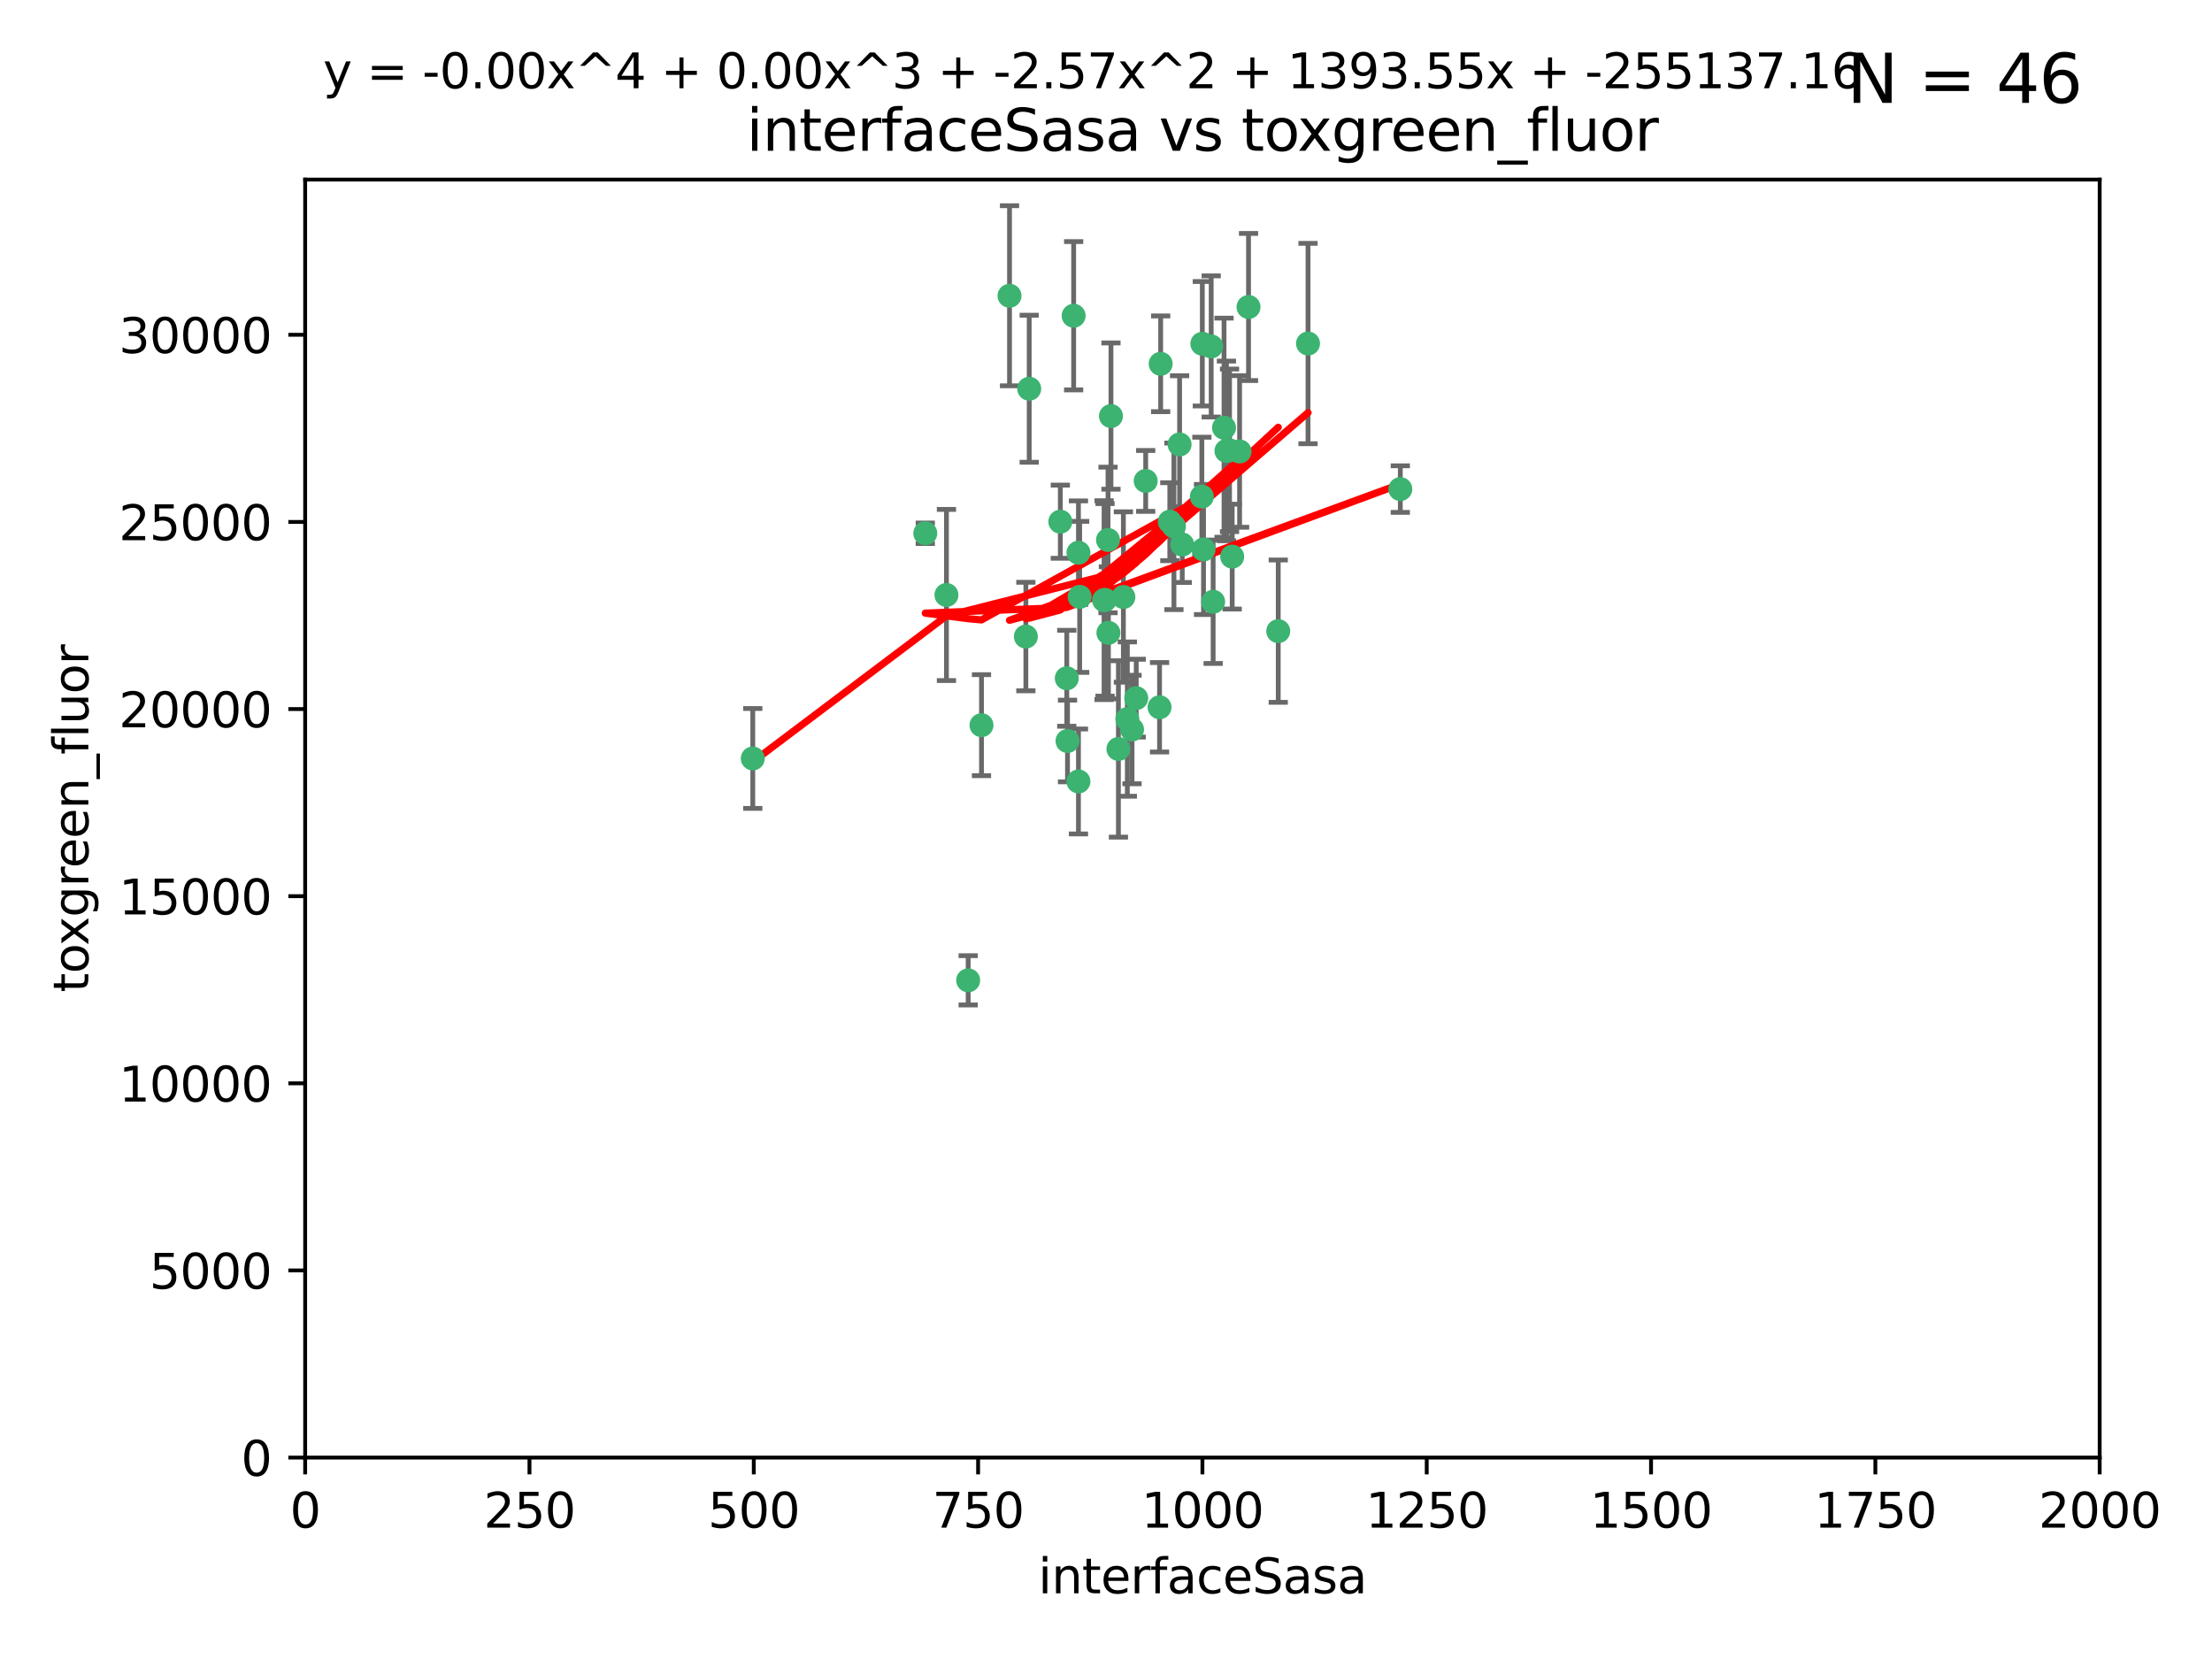 <?xml version="1.0" encoding="utf-8" standalone="no"?>
<!DOCTYPE svg PUBLIC "-//W3C//DTD SVG 1.1//EN"
  "http://www.w3.org/Graphics/SVG/1.1/DTD/svg11.dtd">
<svg xmlns:xlink="http://www.w3.org/1999/xlink" width="460.8pt" height="345.6pt" viewBox="0 0 460.8 345.6" xmlns="http://www.w3.org/2000/svg" version="1.1">
 <defs>
  <style type="text/css">*{stroke-linejoin: round; stroke-linecap: butt}</style>
 </defs>
 <g id="figure_1">
  <g id="patch_1">
   <path d="M 0 345.6 
L 460.8 345.6 
L 460.8 0 
L 0 0 
z
" style="fill: #ffffff"/>
  </g>
  <g id="axes_1">
   <g id="patch_2">
    <path d="M 63.571 303.64 
L 437.4 303.64 
L 437.4 37.411 
L 63.571 37.411 
z
" style="fill: #ffffff"/>
   </g>
   <g id="PathCollection_1">
    <defs>
     <path id="m3b95018452" d="M 0 1.118 
C 0.297 1.118 0.581 1 0.791 0.791 
C 1 0.581 1.118 0.297 1.118 0 
C 1.118 -0.297 1 -0.581 0.791 -0.791 
C 0.581 -1 0.297 -1.118 0 -1.118 
C -0.297 -1.118 -0.581 -1 -0.791 -0.791 
C -1 -0.581 -1.118 -0.297 -1.118 0 
C -1.118 0.297 -1 0.581 -0.791 0.791 
C -0.581 1 -0.297 1.118 0 1.118 
z
" style="stroke: #3cb371"/>
    </defs>
    <g clip-path="url(#p9839ebe300)">
     <use xlink:href="#m3b95018452" x="243.693" y="108.677" style="fill: #3cb371; stroke: #3cb371"/>
     <use xlink:href="#m3b95018452" x="272.484" y="71.562" style="fill: #3cb371; stroke: #3cb371"/>
     <use xlink:href="#m3b95018452" x="231.435" y="86.676" style="fill: #3cb371; stroke: #3cb371"/>
     <use xlink:href="#m3b95018452" x="266.28" y="131.48" style="fill: #3cb371; stroke: #3cb371"/>
     <use xlink:href="#m3b95018452" x="250.716" y="114.467" style="fill: #3cb371; stroke: #3cb371"/>
     <use xlink:href="#m3b95018452" x="254.987" y="89.097" style="fill: #3cb371; stroke: #3cb371"/>
     <use xlink:href="#m3b95018452" x="220.886" y="108.676" style="fill: #3cb371; stroke: #3cb371"/>
     <use xlink:href="#m3b95018452" x="214.404" y="80.98" style="fill: #3cb371; stroke: #3cb371"/>
     <use xlink:href="#m3b95018452" x="241.787" y="75.786" style="fill: #3cb371; stroke: #3cb371"/>
     <use xlink:href="#m3b95018452" x="252.721" y="125.356" style="fill: #3cb371; stroke: #3cb371"/>
     <use xlink:href="#m3b95018452" x="252.312" y="72.167" style="fill: #3cb371; stroke: #3cb371"/>
     <use xlink:href="#m3b95018452" x="258.229" y="94.046" style="fill: #3cb371; stroke: #3cb371"/>
     <use xlink:href="#m3b95018452" x="223.66" y="65.773" style="fill: #3cb371; stroke: #3cb371"/>
     <use xlink:href="#m3b95018452" x="232.987" y="156.019" style="fill: #3cb371; stroke: #3cb371"/>
     <use xlink:href="#m3b95018452" x="241.557" y="147.335" style="fill: #3cb371; stroke: #3cb371"/>
     <use xlink:href="#m3b95018452" x="230.194" y="124.965" style="fill: #3cb371; stroke: #3cb371"/>
     <use xlink:href="#m3b95018452" x="246.284" y="113.441" style="fill: #3cb371; stroke: #3cb371"/>
     <use xlink:href="#m3b95018452" x="255.489" y="93.933" style="fill: #3cb371; stroke: #3cb371"/>
     <use xlink:href="#m3b95018452" x="256.689" y="115.953" style="fill: #3cb371; stroke: #3cb371"/>
     <use xlink:href="#m3b95018452" x="244.553" y="109.646" style="fill: #3cb371; stroke: #3cb371"/>
     <use xlink:href="#m3b95018452" x="250.368" y="103.453" style="fill: #3cb371; stroke: #3cb371"/>
     <use xlink:href="#m3b95018452" x="256.134" y="93.812" style="fill: #3cb371; stroke: #3cb371"/>
     <use xlink:href="#m3b95018452" x="234.02" y="124.367" style="fill: #3cb371; stroke: #3cb371"/>
     <use xlink:href="#m3b95018452" x="238.669" y="100.184" style="fill: #3cb371; stroke: #3cb371"/>
     <use xlink:href="#m3b95018452" x="245.731" y="92.588" style="fill: #3cb371; stroke: #3cb371"/>
     <use xlink:href="#m3b95018452" x="222.381" y="154.361" style="fill: #3cb371; stroke: #3cb371"/>
     <use xlink:href="#m3b95018452" x="291.711" y="101.886" style="fill: #3cb371; stroke: #3cb371"/>
     <use xlink:href="#m3b95018452" x="224.916" y="124.337" style="fill: #3cb371; stroke: #3cb371"/>
     <use xlink:href="#m3b95018452" x="260.091" y="63.953" style="fill: #3cb371; stroke: #3cb371"/>
     <use xlink:href="#m3b95018452" x="250.465" y="71.61" style="fill: #3cb371; stroke: #3cb371"/>
     <use xlink:href="#m3b95018452" x="204.462" y="151.067" style="fill: #3cb371; stroke: #3cb371"/>
     <use xlink:href="#m3b95018452" x="201.688" y="204.22" style="fill: #3cb371; stroke: #3cb371"/>
     <use xlink:href="#m3b95018452" x="192.753" y="111.087" style="fill: #3cb371; stroke: #3cb371"/>
     <use xlink:href="#m3b95018452" x="222.228" y="141.297" style="fill: #3cb371; stroke: #3cb371"/>
     <use xlink:href="#m3b95018452" x="230.822" y="112.487" style="fill: #3cb371; stroke: #3cb371"/>
     <use xlink:href="#m3b95018452" x="210.301" y="61.614" style="fill: #3cb371; stroke: #3cb371"/>
     <use xlink:href="#m3b95018452" x="224.662" y="162.792" style="fill: #3cb371; stroke: #3cb371"/>
     <use xlink:href="#m3b95018452" x="236.699" y="145.439" style="fill: #3cb371; stroke: #3cb371"/>
     <use xlink:href="#m3b95018452" x="230.901" y="131.829" style="fill: #3cb371; stroke: #3cb371"/>
     <use xlink:href="#m3b95018452" x="213.706" y="132.603" style="fill: #3cb371; stroke: #3cb371"/>
     <use xlink:href="#m3b95018452" x="224.662" y="115.142" style="fill: #3cb371; stroke: #3cb371"/>
     <use xlink:href="#m3b95018452" x="235.826" y="151.97" style="fill: #3cb371; stroke: #3cb371"/>
     <use xlink:href="#m3b95018452" x="229.998" y="125.024" style="fill: #3cb371; stroke: #3cb371"/>
     <use xlink:href="#m3b95018452" x="234.846" y="149.795" style="fill: #3cb371; stroke: #3cb371"/>
     <use xlink:href="#m3b95018452" x="197.163" y="123.943" style="fill: #3cb371; stroke: #3cb371"/>
     <use xlink:href="#m3b95018452" x="156.817" y="157.999" style="fill: #3cb371; stroke: #3cb371"/>
    </g>
   </g>
   <g id="matplotlib.axis_1">
    <g id="xtick_1">
     <g id="line2d_1">
      <defs>
       <path id="md2ce59f06c" d="M 0 0 
L 0 3.5 
" style="stroke: #000000; stroke-width: 0.8"/>
      </defs>
      <g>
       <use xlink:href="#md2ce59f06c" x="63.571" y="303.64" style="stroke: #000000; stroke-width: 0.8"/>
      </g>
     </g>
     <g id="text_1">
      <!-- 0 -->
      <g transform="translate(60.39 318.238)scale(0.1 -0.1)">
       <defs>
        <path id="DejaVuSans-30" d="M 2034 4250 
Q 1547 4250 1301 3770 
Q 1056 3291 1056 2328 
Q 1056 1369 1301 889 
Q 1547 409 2034 409 
Q 2525 409 2770 889 
Q 3016 1369 3016 2328 
Q 3016 3291 2770 3770 
Q 2525 4250 2034 4250 
z
M 2034 4750 
Q 2819 4750 3233 4129 
Q 3647 3509 3647 2328 
Q 3647 1150 3233 529 
Q 2819 -91 2034 -91 
Q 1250 -91 836 529 
Q 422 1150 422 2328 
Q 422 3509 836 4129 
Q 1250 4750 2034 4750 
z
" transform="scale(0.016)"/>
       </defs>
       <use xlink:href="#DejaVuSans-30"/>
      </g>
     </g>
    </g>
    <g id="xtick_2">
     <g id="line2d_2">
      <g>
       <use xlink:href="#md2ce59f06c" x="110.3" y="303.64" style="stroke: #000000; stroke-width: 0.8"/>
      </g>
     </g>
     <g id="text_2">
      <!-- 250 -->
      <g transform="translate(100.756 318.238)scale(0.1 -0.1)">
       <defs>
        <path id="DejaVuSans-32" d="M 1228 531 
L 3431 531 
L 3431 0 
L 469 0 
L 469 531 
Q 828 903 1448 1529 
Q 2069 2156 2228 2338 
Q 2531 2678 2651 2914 
Q 2772 3150 2772 3378 
Q 2772 3750 2511 3984 
Q 2250 4219 1831 4219 
Q 1534 4219 1204 4116 
Q 875 4013 500 3803 
L 500 4441 
Q 881 4594 1212 4672 
Q 1544 4750 1819 4750 
Q 2544 4750 2975 4387 
Q 3406 4025 3406 3419 
Q 3406 3131 3298 2873 
Q 3191 2616 2906 2266 
Q 2828 2175 2409 1742 
Q 1991 1309 1228 531 
z
" transform="scale(0.016)"/>
        <path id="DejaVuSans-35" d="M 691 4666 
L 3169 4666 
L 3169 4134 
L 1269 4134 
L 1269 2991 
Q 1406 3038 1543 3061 
Q 1681 3084 1819 3084 
Q 2600 3084 3056 2656 
Q 3513 2228 3513 1497 
Q 3513 744 3044 326 
Q 2575 -91 1722 -91 
Q 1428 -91 1123 -41 
Q 819 9 494 109 
L 494 744 
Q 775 591 1075 516 
Q 1375 441 1709 441 
Q 2250 441 2565 725 
Q 2881 1009 2881 1497 
Q 2881 1984 2565 2268 
Q 2250 2553 1709 2553 
Q 1456 2553 1204 2497 
Q 953 2441 691 2322 
L 691 4666 
z
" transform="scale(0.016)"/>
       </defs>
       <use xlink:href="#DejaVuSans-32"/>
       <use xlink:href="#DejaVuSans-35" x="63.623"/>
       <use xlink:href="#DejaVuSans-30" x="127.246"/>
      </g>
     </g>
    </g>
    <g id="xtick_3">
     <g id="line2d_3">
      <g>
       <use xlink:href="#md2ce59f06c" x="157.028" y="303.64" style="stroke: #000000; stroke-width: 0.8"/>
      </g>
     </g>
     <g id="text_3">
      <!-- 500 -->
      <g transform="translate(147.485 318.238)scale(0.1 -0.1)">
       <use xlink:href="#DejaVuSans-35"/>
       <use xlink:href="#DejaVuSans-30" x="63.623"/>
       <use xlink:href="#DejaVuSans-30" x="127.246"/>
      </g>
     </g>
    </g>
    <g id="xtick_4">
     <g id="line2d_4">
      <g>
       <use xlink:href="#md2ce59f06c" x="203.757" y="303.64" style="stroke: #000000; stroke-width: 0.8"/>
      </g>
     </g>
     <g id="text_4">
      <!-- 750 -->
      <g transform="translate(194.213 318.238)scale(0.1 -0.1)">
       <defs>
        <path id="DejaVuSans-37" d="M 525 4666 
L 3525 4666 
L 3525 4397 
L 1831 0 
L 1172 0 
L 2766 4134 
L 525 4134 
L 525 4666 
z
" transform="scale(0.016)"/>
       </defs>
       <use xlink:href="#DejaVuSans-37"/>
       <use xlink:href="#DejaVuSans-35" x="63.623"/>
       <use xlink:href="#DejaVuSans-30" x="127.246"/>
      </g>
     </g>
    </g>
    <g id="xtick_5">
     <g id="line2d_5">
      <g>
       <use xlink:href="#md2ce59f06c" x="250.486" y="303.64" style="stroke: #000000; stroke-width: 0.8"/>
      </g>
     </g>
     <g id="text_5">
      <!-- 1000 -->
      <g transform="translate(237.761 318.238)scale(0.1 -0.1)">
       <defs>
        <path id="DejaVuSans-31" d="M 794 531 
L 1825 531 
L 1825 4091 
L 703 3866 
L 703 4441 
L 1819 4666 
L 2450 4666 
L 2450 531 
L 3481 531 
L 3481 0 
L 794 0 
L 794 531 
z
" transform="scale(0.016)"/>
       </defs>
       <use xlink:href="#DejaVuSans-31"/>
       <use xlink:href="#DejaVuSans-30" x="63.623"/>
       <use xlink:href="#DejaVuSans-30" x="127.246"/>
       <use xlink:href="#DejaVuSans-30" x="190.869"/>
      </g>
     </g>
    </g>
    <g id="xtick_6">
     <g id="line2d_6">
      <g>
       <use xlink:href="#md2ce59f06c" x="297.214" y="303.64" style="stroke: #000000; stroke-width: 0.8"/>
      </g>
     </g>
     <g id="text_6">
      <!-- 1250 -->
      <g transform="translate(284.489 318.238)scale(0.1 -0.1)">
       <use xlink:href="#DejaVuSans-31"/>
       <use xlink:href="#DejaVuSans-32" x="63.623"/>
       <use xlink:href="#DejaVuSans-35" x="127.246"/>
       <use xlink:href="#DejaVuSans-30" x="190.869"/>
      </g>
     </g>
    </g>
    <g id="xtick_7">
     <g id="line2d_7">
      <g>
       <use xlink:href="#md2ce59f06c" x="343.943" y="303.64" style="stroke: #000000; stroke-width: 0.8"/>
      </g>
     </g>
     <g id="text_7">
      <!-- 1500 -->
      <g transform="translate(331.218 318.238)scale(0.1 -0.1)">
       <use xlink:href="#DejaVuSans-31"/>
       <use xlink:href="#DejaVuSans-35" x="63.623"/>
       <use xlink:href="#DejaVuSans-30" x="127.246"/>
       <use xlink:href="#DejaVuSans-30" x="190.869"/>
      </g>
     </g>
    </g>
    <g id="xtick_8">
     <g id="line2d_8">
      <g>
       <use xlink:href="#md2ce59f06c" x="390.671" y="303.64" style="stroke: #000000; stroke-width: 0.8"/>
      </g>
     </g>
     <g id="text_8">
      <!-- 1750 -->
      <g transform="translate(377.946 318.238)scale(0.1 -0.1)">
       <use xlink:href="#DejaVuSans-31"/>
       <use xlink:href="#DejaVuSans-37" x="63.623"/>
       <use xlink:href="#DejaVuSans-35" x="127.246"/>
       <use xlink:href="#DejaVuSans-30" x="190.869"/>
      </g>
     </g>
    </g>
    <g id="xtick_9">
     <g id="line2d_9">
      <g>
       <use xlink:href="#md2ce59f06c" x="437.4" y="303.64" style="stroke: #000000; stroke-width: 0.8"/>
      </g>
     </g>
     <g id="text_9">
      <!-- 2000 -->
      <g transform="translate(424.675 318.238)scale(0.1 -0.1)">
       <use xlink:href="#DejaVuSans-32"/>
       <use xlink:href="#DejaVuSans-30" x="63.623"/>
       <use xlink:href="#DejaVuSans-30" x="127.246"/>
       <use xlink:href="#DejaVuSans-30" x="190.869"/>
      </g>
     </g>
    </g>
    <g id="text_10">
     <!-- interfaceSasa -->
     <g transform="translate(216.279 331.917)scale(0.1 -0.1)">
      <defs>
       <path id="DejaVuSans-69" d="M 603 3500 
L 1178 3500 
L 1178 0 
L 603 0 
L 603 3500 
z
M 603 4863 
L 1178 4863 
L 1178 4134 
L 603 4134 
L 603 4863 
z
" transform="scale(0.016)"/>
       <path id="DejaVuSans-6e" d="M 3513 2113 
L 3513 0 
L 2938 0 
L 2938 2094 
Q 2938 2591 2744 2837 
Q 2550 3084 2163 3084 
Q 1697 3084 1428 2787 
Q 1159 2491 1159 1978 
L 1159 0 
L 581 0 
L 581 3500 
L 1159 3500 
L 1159 2956 
Q 1366 3272 1645 3428 
Q 1925 3584 2291 3584 
Q 2894 3584 3203 3211 
Q 3513 2838 3513 2113 
z
" transform="scale(0.016)"/>
       <path id="DejaVuSans-74" d="M 1172 4494 
L 1172 3500 
L 2356 3500 
L 2356 3053 
L 1172 3053 
L 1172 1153 
Q 1172 725 1289 603 
Q 1406 481 1766 481 
L 2356 481 
L 2356 0 
L 1766 0 
Q 1100 0 847 248 
Q 594 497 594 1153 
L 594 3053 
L 172 3053 
L 172 3500 
L 594 3500 
L 594 4494 
L 1172 4494 
z
" transform="scale(0.016)"/>
       <path id="DejaVuSans-65" d="M 3597 1894 
L 3597 1613 
L 953 1613 
Q 991 1019 1311 708 
Q 1631 397 2203 397 
Q 2534 397 2845 478 
Q 3156 559 3463 722 
L 3463 178 
Q 3153 47 2828 -22 
Q 2503 -91 2169 -91 
Q 1331 -91 842 396 
Q 353 884 353 1716 
Q 353 2575 817 3079 
Q 1281 3584 2069 3584 
Q 2775 3584 3186 3129 
Q 3597 2675 3597 1894 
z
M 3022 2063 
Q 3016 2534 2758 2815 
Q 2500 3097 2075 3097 
Q 1594 3097 1305 2825 
Q 1016 2553 972 2059 
L 3022 2063 
z
" transform="scale(0.016)"/>
       <path id="DejaVuSans-72" d="M 2631 2963 
Q 2534 3019 2420 3045 
Q 2306 3072 2169 3072 
Q 1681 3072 1420 2755 
Q 1159 2438 1159 1844 
L 1159 0 
L 581 0 
L 581 3500 
L 1159 3500 
L 1159 2956 
Q 1341 3275 1631 3429 
Q 1922 3584 2338 3584 
Q 2397 3584 2469 3576 
Q 2541 3569 2628 3553 
L 2631 2963 
z
" transform="scale(0.016)"/>
       <path id="DejaVuSans-66" d="M 2375 4863 
L 2375 4384 
L 1825 4384 
Q 1516 4384 1395 4259 
Q 1275 4134 1275 3809 
L 1275 3500 
L 2222 3500 
L 2222 3053 
L 1275 3053 
L 1275 0 
L 697 0 
L 697 3053 
L 147 3053 
L 147 3500 
L 697 3500 
L 697 3744 
Q 697 4328 969 4595 
Q 1241 4863 1831 4863 
L 2375 4863 
z
" transform="scale(0.016)"/>
       <path id="DejaVuSans-61" d="M 2194 1759 
Q 1497 1759 1228 1600 
Q 959 1441 959 1056 
Q 959 750 1161 570 
Q 1363 391 1709 391 
Q 2188 391 2477 730 
Q 2766 1069 2766 1631 
L 2766 1759 
L 2194 1759 
z
M 3341 1997 
L 3341 0 
L 2766 0 
L 2766 531 
Q 2569 213 2275 61 
Q 1981 -91 1556 -91 
Q 1019 -91 701 211 
Q 384 513 384 1019 
Q 384 1609 779 1909 
Q 1175 2209 1959 2209 
L 2766 2209 
L 2766 2266 
Q 2766 2663 2505 2880 
Q 2244 3097 1772 3097 
Q 1472 3097 1187 3025 
Q 903 2953 641 2809 
L 641 3341 
Q 956 3463 1253 3523 
Q 1550 3584 1831 3584 
Q 2591 3584 2966 3190 
Q 3341 2797 3341 1997 
z
" transform="scale(0.016)"/>
       <path id="DejaVuSans-63" d="M 3122 3366 
L 3122 2828 
Q 2878 2963 2633 3030 
Q 2388 3097 2138 3097 
Q 1578 3097 1268 2742 
Q 959 2388 959 1747 
Q 959 1106 1268 751 
Q 1578 397 2138 397 
Q 2388 397 2633 464 
Q 2878 531 3122 666 
L 3122 134 
Q 2881 22 2623 -34 
Q 2366 -91 2075 -91 
Q 1284 -91 818 406 
Q 353 903 353 1747 
Q 353 2603 823 3093 
Q 1294 3584 2113 3584 
Q 2378 3584 2631 3529 
Q 2884 3475 3122 3366 
z
" transform="scale(0.016)"/>
       <path id="DejaVuSans-53" d="M 3425 4513 
L 3425 3897 
Q 3066 4069 2747 4153 
Q 2428 4238 2131 4238 
Q 1616 4238 1336 4038 
Q 1056 3838 1056 3469 
Q 1056 3159 1242 3001 
Q 1428 2844 1947 2747 
L 2328 2669 
Q 3034 2534 3370 2195 
Q 3706 1856 3706 1288 
Q 3706 609 3251 259 
Q 2797 -91 1919 -91 
Q 1588 -91 1214 -16 
Q 841 59 441 206 
L 441 856 
Q 825 641 1194 531 
Q 1563 422 1919 422 
Q 2459 422 2753 634 
Q 3047 847 3047 1241 
Q 3047 1584 2836 1778 
Q 2625 1972 2144 2069 
L 1759 2144 
Q 1053 2284 737 2584 
Q 422 2884 422 3419 
Q 422 4038 858 4394 
Q 1294 4750 2059 4750 
Q 2388 4750 2728 4690 
Q 3069 4631 3425 4513 
z
" transform="scale(0.016)"/>
       <path id="DejaVuSans-73" d="M 2834 3397 
L 2834 2853 
Q 2591 2978 2328 3040 
Q 2066 3103 1784 3103 
Q 1356 3103 1142 2972 
Q 928 2841 928 2578 
Q 928 2378 1081 2264 
Q 1234 2150 1697 2047 
L 1894 2003 
Q 2506 1872 2764 1633 
Q 3022 1394 3022 966 
Q 3022 478 2636 193 
Q 2250 -91 1575 -91 
Q 1294 -91 989 -36 
Q 684 19 347 128 
L 347 722 
Q 666 556 975 473 
Q 1284 391 1588 391 
Q 1994 391 2212 530 
Q 2431 669 2431 922 
Q 2431 1156 2273 1281 
Q 2116 1406 1581 1522 
L 1381 1569 
Q 847 1681 609 1914 
Q 372 2147 372 2553 
Q 372 3047 722 3315 
Q 1072 3584 1716 3584 
Q 2034 3584 2315 3537 
Q 2597 3491 2834 3397 
z
" transform="scale(0.016)"/>
      </defs>
      <use xlink:href="#DejaVuSans-69"/>
      <use xlink:href="#DejaVuSans-6e" x="27.783"/>
      <use xlink:href="#DejaVuSans-74" x="91.162"/>
      <use xlink:href="#DejaVuSans-65" x="130.371"/>
      <use xlink:href="#DejaVuSans-72" x="191.895"/>
      <use xlink:href="#DejaVuSans-66" x="233.008"/>
      <use xlink:href="#DejaVuSans-61" x="268.213"/>
      <use xlink:href="#DejaVuSans-63" x="329.492"/>
      <use xlink:href="#DejaVuSans-65" x="384.473"/>
      <use xlink:href="#DejaVuSans-53" x="445.996"/>
      <use xlink:href="#DejaVuSans-61" x="509.473"/>
      <use xlink:href="#DejaVuSans-73" x="570.752"/>
      <use xlink:href="#DejaVuSans-61" x="622.852"/>
     </g>
    </g>
   </g>
   <g id="matplotlib.axis_2">
    <g id="ytick_1">
     <g id="line2d_10">
      <defs>
       <path id="m829404a26e" d="M 0 0 
L -3.5 0 
" style="stroke: #000000; stroke-width: 0.8"/>
      </defs>
      <g>
       <use xlink:href="#m829404a26e" x="63.571" y="303.64" style="stroke: #000000; stroke-width: 0.8"/>
      </g>
     </g>
     <g id="text_11">
      <!-- 0 -->
      <g transform="translate(50.209 307.439)scale(0.1 -0.1)">
       <use xlink:href="#DejaVuSans-30"/>
      </g>
     </g>
    </g>
    <g id="ytick_2">
     <g id="line2d_11">
      <g>
       <use xlink:href="#m829404a26e" x="63.571" y="264.657" style="stroke: #000000; stroke-width: 0.8"/>
      </g>
     </g>
     <g id="text_12">
      <!-- 5000 -->
      <g transform="translate(31.121 268.457)scale(0.1 -0.1)">
       <use xlink:href="#DejaVuSans-35"/>
       <use xlink:href="#DejaVuSans-30" x="63.623"/>
       <use xlink:href="#DejaVuSans-30" x="127.246"/>
       <use xlink:href="#DejaVuSans-30" x="190.869"/>
      </g>
     </g>
    </g>
    <g id="ytick_3">
     <g id="line2d_12">
      <g>
       <use xlink:href="#m829404a26e" x="63.571" y="225.675" style="stroke: #000000; stroke-width: 0.8"/>
      </g>
     </g>
     <g id="text_13">
      <!-- 10000 -->
      <g transform="translate(24.759 229.474)scale(0.1 -0.1)">
       <use xlink:href="#DejaVuSans-31"/>
       <use xlink:href="#DejaVuSans-30" x="63.623"/>
       <use xlink:href="#DejaVuSans-30" x="127.246"/>
       <use xlink:href="#DejaVuSans-30" x="190.869"/>
       <use xlink:href="#DejaVuSans-30" x="254.492"/>
      </g>
     </g>
    </g>
    <g id="ytick_4">
     <g id="line2d_13">
      <g>
       <use xlink:href="#m829404a26e" x="63.571" y="186.692" style="stroke: #000000; stroke-width: 0.8"/>
      </g>
     </g>
     <g id="text_14">
      <!-- 15000 -->
      <g transform="translate(24.759 190.492)scale(0.1 -0.1)">
       <use xlink:href="#DejaVuSans-31"/>
       <use xlink:href="#DejaVuSans-35" x="63.623"/>
       <use xlink:href="#DejaVuSans-30" x="127.246"/>
       <use xlink:href="#DejaVuSans-30" x="190.869"/>
       <use xlink:href="#DejaVuSans-30" x="254.492"/>
      </g>
     </g>
    </g>
    <g id="ytick_5">
     <g id="line2d_14">
      <g>
       <use xlink:href="#m829404a26e" x="63.571" y="147.71" style="stroke: #000000; stroke-width: 0.8"/>
      </g>
     </g>
     <g id="text_15">
      <!-- 20000 -->
      <g transform="translate(24.759 151.509)scale(0.1 -0.1)">
       <use xlink:href="#DejaVuSans-32"/>
       <use xlink:href="#DejaVuSans-30" x="63.623"/>
       <use xlink:href="#DejaVuSans-30" x="127.246"/>
       <use xlink:href="#DejaVuSans-30" x="190.869"/>
       <use xlink:href="#DejaVuSans-30" x="254.492"/>
      </g>
     </g>
    </g>
    <g id="ytick_6">
     <g id="line2d_15">
      <g>
       <use xlink:href="#m829404a26e" x="63.571" y="108.727" style="stroke: #000000; stroke-width: 0.8"/>
      </g>
     </g>
     <g id="text_16">
      <!-- 25000 -->
      <g transform="translate(24.759 112.527)scale(0.1 -0.1)">
       <use xlink:href="#DejaVuSans-32"/>
       <use xlink:href="#DejaVuSans-35" x="63.623"/>
       <use xlink:href="#DejaVuSans-30" x="127.246"/>
       <use xlink:href="#DejaVuSans-30" x="190.869"/>
       <use xlink:href="#DejaVuSans-30" x="254.492"/>
      </g>
     </g>
    </g>
    <g id="ytick_7">
     <g id="line2d_16">
      <g>
       <use xlink:href="#m829404a26e" x="63.571" y="69.745" style="stroke: #000000; stroke-width: 0.8"/>
      </g>
     </g>
     <g id="text_17">
      <!-- 30000 -->
      <g transform="translate(24.759 73.544)scale(0.1 -0.1)">
       <defs>
        <path id="DejaVuSans-33" d="M 2597 2516 
Q 3050 2419 3304 2112 
Q 3559 1806 3559 1356 
Q 3559 666 3084 287 
Q 2609 -91 1734 -91 
Q 1441 -91 1130 -33 
Q 819 25 488 141 
L 488 750 
Q 750 597 1062 519 
Q 1375 441 1716 441 
Q 2309 441 2620 675 
Q 2931 909 2931 1356 
Q 2931 1769 2642 2001 
Q 2353 2234 1838 2234 
L 1294 2234 
L 1294 2753 
L 1863 2753 
Q 2328 2753 2575 2939 
Q 2822 3125 2822 3475 
Q 2822 3834 2567 4026 
Q 2313 4219 1838 4219 
Q 1578 4219 1281 4162 
Q 984 4106 628 3988 
L 628 4550 
Q 988 4650 1302 4700 
Q 1616 4750 1894 4750 
Q 2613 4750 3031 4423 
Q 3450 4097 3450 3541 
Q 3450 3153 3228 2886 
Q 3006 2619 2597 2516 
z
" transform="scale(0.016)"/>
       </defs>
       <use xlink:href="#DejaVuSans-33"/>
       <use xlink:href="#DejaVuSans-30" x="63.623"/>
       <use xlink:href="#DejaVuSans-30" x="127.246"/>
       <use xlink:href="#DejaVuSans-30" x="190.869"/>
       <use xlink:href="#DejaVuSans-30" x="254.492"/>
      </g>
     </g>
    </g>
    <g id="text_18">
     <!-- toxgreen_fluor -->
     <g transform="translate(18.401 206.72)rotate(-90)scale(0.1 -0.1)">
      <defs>
       <path id="DejaVuSans-6f" d="M 1959 3097 
Q 1497 3097 1228 2736 
Q 959 2375 959 1747 
Q 959 1119 1226 758 
Q 1494 397 1959 397 
Q 2419 397 2687 759 
Q 2956 1122 2956 1747 
Q 2956 2369 2687 2733 
Q 2419 3097 1959 3097 
z
M 1959 3584 
Q 2709 3584 3137 3096 
Q 3566 2609 3566 1747 
Q 3566 888 3137 398 
Q 2709 -91 1959 -91 
Q 1206 -91 779 398 
Q 353 888 353 1747 
Q 353 2609 779 3096 
Q 1206 3584 1959 3584 
z
" transform="scale(0.016)"/>
       <path id="DejaVuSans-78" d="M 3513 3500 
L 2247 1797 
L 3578 0 
L 2900 0 
L 1881 1375 
L 863 0 
L 184 0 
L 1544 1831 
L 300 3500 
L 978 3500 
L 1906 2253 
L 2834 3500 
L 3513 3500 
z
" transform="scale(0.016)"/>
       <path id="DejaVuSans-67" d="M 2906 1791 
Q 2906 2416 2648 2759 
Q 2391 3103 1925 3103 
Q 1463 3103 1205 2759 
Q 947 2416 947 1791 
Q 947 1169 1205 825 
Q 1463 481 1925 481 
Q 2391 481 2648 825 
Q 2906 1169 2906 1791 
z
M 3481 434 
Q 3481 -459 3084 -895 
Q 2688 -1331 1869 -1331 
Q 1566 -1331 1297 -1286 
Q 1028 -1241 775 -1147 
L 775 -588 
Q 1028 -725 1275 -790 
Q 1522 -856 1778 -856 
Q 2344 -856 2625 -561 
Q 2906 -266 2906 331 
L 2906 616 
Q 2728 306 2450 153 
Q 2172 0 1784 0 
Q 1141 0 747 490 
Q 353 981 353 1791 
Q 353 2603 747 3093 
Q 1141 3584 1784 3584 
Q 2172 3584 2450 3431 
Q 2728 3278 2906 2969 
L 2906 3500 
L 3481 3500 
L 3481 434 
z
" transform="scale(0.016)"/>
       <path id="DejaVuSans-5f" d="M 3263 -1063 
L 3263 -1509 
L -63 -1509 
L -63 -1063 
L 3263 -1063 
z
" transform="scale(0.016)"/>
       <path id="DejaVuSans-6c" d="M 603 4863 
L 1178 4863 
L 1178 0 
L 603 0 
L 603 4863 
z
" transform="scale(0.016)"/>
       <path id="DejaVuSans-75" d="M 544 1381 
L 544 3500 
L 1119 3500 
L 1119 1403 
Q 1119 906 1312 657 
Q 1506 409 1894 409 
Q 2359 409 2629 706 
Q 2900 1003 2900 1516 
L 2900 3500 
L 3475 3500 
L 3475 0 
L 2900 0 
L 2900 538 
Q 2691 219 2414 64 
Q 2138 -91 1772 -91 
Q 1169 -91 856 284 
Q 544 659 544 1381 
z
M 1991 3584 
L 1991 3584 
z
" transform="scale(0.016)"/>
      </defs>
      <use xlink:href="#DejaVuSans-74"/>
      <use xlink:href="#DejaVuSans-6f" x="39.209"/>
      <use xlink:href="#DejaVuSans-78" x="97.266"/>
      <use xlink:href="#DejaVuSans-67" x="156.445"/>
      <use xlink:href="#DejaVuSans-72" x="219.922"/>
      <use xlink:href="#DejaVuSans-65" x="258.785"/>
      <use xlink:href="#DejaVuSans-65" x="320.309"/>
      <use xlink:href="#DejaVuSans-6e" x="381.832"/>
      <use xlink:href="#DejaVuSans-5f" x="445.211"/>
      <use xlink:href="#DejaVuSans-66" x="495.211"/>
      <use xlink:href="#DejaVuSans-6c" x="530.416"/>
      <use xlink:href="#DejaVuSans-75" x="558.199"/>
      <use xlink:href="#DejaVuSans-6f" x="621.578"/>
      <use xlink:href="#DejaVuSans-72" x="682.76"/>
     </g>
    </g>
   </g>
   <g id="LineCollection_1">
    <path d="M 243.693 116.797 
L 243.693 100.557 
" clip-path="url(#p9839ebe300)" style="fill: none; stroke: #696969"/>
    <path d="M 272.484 92.434 
L 272.484 50.691 
" clip-path="url(#p9839ebe300)" style="fill: none; stroke: #696969"/>
    <path d="M 231.435 101.908 
L 231.435 71.444 
" clip-path="url(#p9839ebe300)" style="fill: none; stroke: #696969"/>
    <path d="M 266.28 146.307 
L 266.28 116.654 
" clip-path="url(#p9839ebe300)" style="fill: none; stroke: #696969"/>
    <path d="M 250.716 128.017 
L 250.716 100.917 
" clip-path="url(#p9839ebe300)" style="fill: none; stroke: #696969"/>
    <path d="M 254.987 111.917 
L 254.987 66.277 
" clip-path="url(#p9839ebe300)" style="fill: none; stroke: #696969"/>
    <path d="M 220.886 116.296 
L 220.886 101.057 
" clip-path="url(#p9839ebe300)" style="fill: none; stroke: #696969"/>
    <path d="M 214.404 96.292 
L 214.404 65.668 
" clip-path="url(#p9839ebe300)" style="fill: none; stroke: #696969"/>
    <path d="M 241.787 85.756 
L 241.787 65.815 
" clip-path="url(#p9839ebe300)" style="fill: none; stroke: #696969"/>
    <path d="M 252.721 138.211 
L 252.721 112.501 
" clip-path="url(#p9839ebe300)" style="fill: none; stroke: #696969"/>
    <path d="M 252.312 86.871 
L 252.312 57.463 
" clip-path="url(#p9839ebe300)" style="fill: none; stroke: #696969"/>
    <path d="M 258.229 109.836 
L 258.229 78.257 
" clip-path="url(#p9839ebe300)" style="fill: none; stroke: #696969"/>
    <path d="M 223.66 81.223 
L 223.66 50.323 
" clip-path="url(#p9839ebe300)" style="fill: none; stroke: #696969"/>
    <path d="M 232.987 174.39 
L 232.987 137.647 
" clip-path="url(#p9839ebe300)" style="fill: none; stroke: #696969"/>
    <path d="M 241.557 156.65 
L 241.557 138.02 
" clip-path="url(#p9839ebe300)" style="fill: none; stroke: #696969"/>
    <path d="M 230.194 145.018 
L 230.194 104.912 
" clip-path="url(#p9839ebe300)" style="fill: none; stroke: #696969"/>
    <path d="M 246.284 121.337 
L 246.284 105.546 
" clip-path="url(#p9839ebe300)" style="fill: none; stroke: #696969"/>
    <path d="M 255.489 112.649 
L 255.489 75.218 
" clip-path="url(#p9839ebe300)" style="fill: none; stroke: #696969"/>
    <path d="M 256.689 126.872 
L 256.689 105.035 
" clip-path="url(#p9839ebe300)" style="fill: none; stroke: #696969"/>
    <path d="M 244.553 126.988 
L 244.553 92.305 
" clip-path="url(#p9839ebe300)" style="fill: none; stroke: #696969"/>
    <path d="M 250.368 115.826 
L 250.368 91.08 
" clip-path="url(#p9839ebe300)" style="fill: none; stroke: #696969"/>
    <path d="M 256.134 110.745 
L 256.134 76.878 
" clip-path="url(#p9839ebe300)" style="fill: none; stroke: #696969"/>
    <path d="M 234.02 142.114 
L 234.02 106.621 
" clip-path="url(#p9839ebe300)" style="fill: none; stroke: #696969"/>
    <path d="M 238.669 106.525 
L 238.669 93.844 
" clip-path="url(#p9839ebe300)" style="fill: none; stroke: #696969"/>
    <path d="M 245.731 106.902 
L 245.731 78.274 
" clip-path="url(#p9839ebe300)" style="fill: none; stroke: #696969"/>
    <path d="M 222.381 162.872 
L 222.381 145.85 
" clip-path="url(#p9839ebe300)" style="fill: none; stroke: #696969"/>
    <path d="M 291.711 106.741 
L 291.711 97.032 
" clip-path="url(#p9839ebe300)" style="fill: none; stroke: #696969"/>
    <path d="M 224.916 140.07 
L 224.916 108.604 
" clip-path="url(#p9839ebe300)" style="fill: none; stroke: #696969"/>
    <path d="M 260.091 79.275 
L 260.091 48.63 
" clip-path="url(#p9839ebe300)" style="fill: none; stroke: #696969"/>
    <path d="M 250.465 84.576 
L 250.465 58.645 
" clip-path="url(#p9839ebe300)" style="fill: none; stroke: #696969"/>
    <path d="M 204.462 161.588 
L 204.462 140.547 
" clip-path="url(#p9839ebe300)" style="fill: none; stroke: #696969"/>
    <path d="M 201.688 209.352 
L 201.688 199.087 
" clip-path="url(#p9839ebe300)" style="fill: none; stroke: #696969"/>
    <path d="M 192.753 113.226 
L 192.753 108.949 
" clip-path="url(#p9839ebe300)" style="fill: none; stroke: #696969"/>
    <path d="M 222.228 151.291 
L 222.228 131.303 
" clip-path="url(#p9839ebe300)" style="fill: none; stroke: #696969"/>
    <path d="M 230.822 127.655 
L 230.822 97.319 
" clip-path="url(#p9839ebe300)" style="fill: none; stroke: #696969"/>
    <path d="M 210.301 80.373 
L 210.301 42.855 
" clip-path="url(#p9839ebe300)" style="fill: none; stroke: #696969"/>
    <path d="M 224.662 173.718 
L 224.662 151.865 
" clip-path="url(#p9839ebe300)" style="fill: none; stroke: #696969"/>
    <path d="M 236.699 153.546 
L 236.699 137.331 
" clip-path="url(#p9839ebe300)" style="fill: none; stroke: #696969"/>
    <path d="M 230.901 145.591 
L 230.901 118.067 
" clip-path="url(#p9839ebe300)" style="fill: none; stroke: #696969"/>
    <path d="M 213.706 143.904 
L 213.706 121.303 
" clip-path="url(#p9839ebe300)" style="fill: none; stroke: #696969"/>
    <path d="M 224.662 125.941 
L 224.662 104.342 
" clip-path="url(#p9839ebe300)" style="fill: none; stroke: #696969"/>
    <path d="M 235.826 163.271 
L 235.826 140.669 
" clip-path="url(#p9839ebe300)" style="fill: none; stroke: #696969"/>
    <path d="M 229.998 145.735 
L 229.998 104.312 
" clip-path="url(#p9839ebe300)" style="fill: none; stroke: #696969"/>
    <path d="M 234.846 165.867 
L 234.846 133.723 
" clip-path="url(#p9839ebe300)" style="fill: none; stroke: #696969"/>
    <path d="M 197.163 141.769 
L 197.163 106.117 
" clip-path="url(#p9839ebe300)" style="fill: none; stroke: #696969"/>
    <path d="M 156.817 168.403 
L 156.817 147.594 
" clip-path="url(#p9839ebe300)" style="fill: none; stroke: #696969"/>
   </g>
   <g id="line2d_17">
    <defs>
     <path id="md4c0c98fc0" d="M 2 0 
L -2 -0 
" style="stroke: #696969"/>
    </defs>
    <g clip-path="url(#p9839ebe300)">
     <use xlink:href="#md4c0c98fc0" x="243.693" y="116.797" style="fill: #696969; stroke: #696969"/>
     <use xlink:href="#md4c0c98fc0" x="272.484" y="92.434" style="fill: #696969; stroke: #696969"/>
     <use xlink:href="#md4c0c98fc0" x="231.435" y="101.908" style="fill: #696969; stroke: #696969"/>
     <use xlink:href="#md4c0c98fc0" x="266.28" y="146.307" style="fill: #696969; stroke: #696969"/>
     <use xlink:href="#md4c0c98fc0" x="250.716" y="128.017" style="fill: #696969; stroke: #696969"/>
     <use xlink:href="#md4c0c98fc0" x="254.987" y="111.917" style="fill: #696969; stroke: #696969"/>
     <use xlink:href="#md4c0c98fc0" x="220.886" y="116.296" style="fill: #696969; stroke: #696969"/>
     <use xlink:href="#md4c0c98fc0" x="214.404" y="96.292" style="fill: #696969; stroke: #696969"/>
     <use xlink:href="#md4c0c98fc0" x="241.787" y="85.756" style="fill: #696969; stroke: #696969"/>
     <use xlink:href="#md4c0c98fc0" x="252.721" y="138.211" style="fill: #696969; stroke: #696969"/>
     <use xlink:href="#md4c0c98fc0" x="252.312" y="86.871" style="fill: #696969; stroke: #696969"/>
     <use xlink:href="#md4c0c98fc0" x="258.229" y="109.836" style="fill: #696969; stroke: #696969"/>
     <use xlink:href="#md4c0c98fc0" x="223.66" y="81.223" style="fill: #696969; stroke: #696969"/>
     <use xlink:href="#md4c0c98fc0" x="232.987" y="174.39" style="fill: #696969; stroke: #696969"/>
     <use xlink:href="#md4c0c98fc0" x="241.557" y="156.65" style="fill: #696969; stroke: #696969"/>
     <use xlink:href="#md4c0c98fc0" x="230.194" y="145.018" style="fill: #696969; stroke: #696969"/>
     <use xlink:href="#md4c0c98fc0" x="246.284" y="121.337" style="fill: #696969; stroke: #696969"/>
     <use xlink:href="#md4c0c98fc0" x="255.489" y="112.649" style="fill: #696969; stroke: #696969"/>
     <use xlink:href="#md4c0c98fc0" x="256.689" y="126.872" style="fill: #696969; stroke: #696969"/>
     <use xlink:href="#md4c0c98fc0" x="244.553" y="126.988" style="fill: #696969; stroke: #696969"/>
     <use xlink:href="#md4c0c98fc0" x="250.368" y="115.826" style="fill: #696969; stroke: #696969"/>
     <use xlink:href="#md4c0c98fc0" x="256.134" y="110.745" style="fill: #696969; stroke: #696969"/>
     <use xlink:href="#md4c0c98fc0" x="234.02" y="142.114" style="fill: #696969; stroke: #696969"/>
     <use xlink:href="#md4c0c98fc0" x="238.669" y="106.525" style="fill: #696969; stroke: #696969"/>
     <use xlink:href="#md4c0c98fc0" x="245.731" y="106.902" style="fill: #696969; stroke: #696969"/>
     <use xlink:href="#md4c0c98fc0" x="222.381" y="162.872" style="fill: #696969; stroke: #696969"/>
     <use xlink:href="#md4c0c98fc0" x="291.711" y="106.741" style="fill: #696969; stroke: #696969"/>
     <use xlink:href="#md4c0c98fc0" x="224.916" y="140.07" style="fill: #696969; stroke: #696969"/>
     <use xlink:href="#md4c0c98fc0" x="260.091" y="79.275" style="fill: #696969; stroke: #696969"/>
     <use xlink:href="#md4c0c98fc0" x="250.465" y="84.576" style="fill: #696969; stroke: #696969"/>
     <use xlink:href="#md4c0c98fc0" x="204.462" y="161.588" style="fill: #696969; stroke: #696969"/>
     <use xlink:href="#md4c0c98fc0" x="201.688" y="209.352" style="fill: #696969; stroke: #696969"/>
     <use xlink:href="#md4c0c98fc0" x="192.753" y="113.226" style="fill: #696969; stroke: #696969"/>
     <use xlink:href="#md4c0c98fc0" x="222.228" y="151.291" style="fill: #696969; stroke: #696969"/>
     <use xlink:href="#md4c0c98fc0" x="230.822" y="127.655" style="fill: #696969; stroke: #696969"/>
     <use xlink:href="#md4c0c98fc0" x="210.301" y="80.373" style="fill: #696969; stroke: #696969"/>
     <use xlink:href="#md4c0c98fc0" x="224.662" y="173.718" style="fill: #696969; stroke: #696969"/>
     <use xlink:href="#md4c0c98fc0" x="236.699" y="153.546" style="fill: #696969; stroke: #696969"/>
     <use xlink:href="#md4c0c98fc0" x="230.901" y="145.591" style="fill: #696969; stroke: #696969"/>
     <use xlink:href="#md4c0c98fc0" x="213.706" y="143.904" style="fill: #696969; stroke: #696969"/>
     <use xlink:href="#md4c0c98fc0" x="224.662" y="125.941" style="fill: #696969; stroke: #696969"/>
     <use xlink:href="#md4c0c98fc0" x="235.826" y="163.271" style="fill: #696969; stroke: #696969"/>
     <use xlink:href="#md4c0c98fc0" x="229.998" y="145.735" style="fill: #696969; stroke: #696969"/>
     <use xlink:href="#md4c0c98fc0" x="234.846" y="165.867" style="fill: #696969; stroke: #696969"/>
     <use xlink:href="#md4c0c98fc0" x="197.163" y="141.769" style="fill: #696969; stroke: #696969"/>
     <use xlink:href="#md4c0c98fc0" x="156.817" y="168.403" style="fill: #696969; stroke: #696969"/>
    </g>
   </g>
   <g id="line2d_18">
    <g clip-path="url(#p9839ebe300)">
     <use xlink:href="#md4c0c98fc0" x="243.693" y="100.557" style="fill: #696969; stroke: #696969"/>
     <use xlink:href="#md4c0c98fc0" x="272.484" y="50.691" style="fill: #696969; stroke: #696969"/>
     <use xlink:href="#md4c0c98fc0" x="231.435" y="71.444" style="fill: #696969; stroke: #696969"/>
     <use xlink:href="#md4c0c98fc0" x="266.28" y="116.654" style="fill: #696969; stroke: #696969"/>
     <use xlink:href="#md4c0c98fc0" x="250.716" y="100.917" style="fill: #696969; stroke: #696969"/>
     <use xlink:href="#md4c0c98fc0" x="254.987" y="66.277" style="fill: #696969; stroke: #696969"/>
     <use xlink:href="#md4c0c98fc0" x="220.886" y="101.057" style="fill: #696969; stroke: #696969"/>
     <use xlink:href="#md4c0c98fc0" x="214.404" y="65.668" style="fill: #696969; stroke: #696969"/>
     <use xlink:href="#md4c0c98fc0" x="241.787" y="65.815" style="fill: #696969; stroke: #696969"/>
     <use xlink:href="#md4c0c98fc0" x="252.721" y="112.501" style="fill: #696969; stroke: #696969"/>
     <use xlink:href="#md4c0c98fc0" x="252.312" y="57.463" style="fill: #696969; stroke: #696969"/>
     <use xlink:href="#md4c0c98fc0" x="258.229" y="78.257" style="fill: #696969; stroke: #696969"/>
     <use xlink:href="#md4c0c98fc0" x="223.66" y="50.323" style="fill: #696969; stroke: #696969"/>
     <use xlink:href="#md4c0c98fc0" x="232.987" y="137.647" style="fill: #696969; stroke: #696969"/>
     <use xlink:href="#md4c0c98fc0" x="241.557" y="138.02" style="fill: #696969; stroke: #696969"/>
     <use xlink:href="#md4c0c98fc0" x="230.194" y="104.912" style="fill: #696969; stroke: #696969"/>
     <use xlink:href="#md4c0c98fc0" x="246.284" y="105.546" style="fill: #696969; stroke: #696969"/>
     <use xlink:href="#md4c0c98fc0" x="255.489" y="75.218" style="fill: #696969; stroke: #696969"/>
     <use xlink:href="#md4c0c98fc0" x="256.689" y="105.035" style="fill: #696969; stroke: #696969"/>
     <use xlink:href="#md4c0c98fc0" x="244.553" y="92.305" style="fill: #696969; stroke: #696969"/>
     <use xlink:href="#md4c0c98fc0" x="250.368" y="91.08" style="fill: #696969; stroke: #696969"/>
     <use xlink:href="#md4c0c98fc0" x="256.134" y="76.878" style="fill: #696969; stroke: #696969"/>
     <use xlink:href="#md4c0c98fc0" x="234.02" y="106.621" style="fill: #696969; stroke: #696969"/>
     <use xlink:href="#md4c0c98fc0" x="238.669" y="93.844" style="fill: #696969; stroke: #696969"/>
     <use xlink:href="#md4c0c98fc0" x="245.731" y="78.274" style="fill: #696969; stroke: #696969"/>
     <use xlink:href="#md4c0c98fc0" x="222.381" y="145.85" style="fill: #696969; stroke: #696969"/>
     <use xlink:href="#md4c0c98fc0" x="291.711" y="97.032" style="fill: #696969; stroke: #696969"/>
     <use xlink:href="#md4c0c98fc0" x="224.916" y="108.604" style="fill: #696969; stroke: #696969"/>
     <use xlink:href="#md4c0c98fc0" x="260.091" y="48.63" style="fill: #696969; stroke: #696969"/>
     <use xlink:href="#md4c0c98fc0" x="250.465" y="58.645" style="fill: #696969; stroke: #696969"/>
     <use xlink:href="#md4c0c98fc0" x="204.462" y="140.547" style="fill: #696969; stroke: #696969"/>
     <use xlink:href="#md4c0c98fc0" x="201.688" y="199.087" style="fill: #696969; stroke: #696969"/>
     <use xlink:href="#md4c0c98fc0" x="192.753" y="108.949" style="fill: #696969; stroke: #696969"/>
     <use xlink:href="#md4c0c98fc0" x="222.228" y="131.303" style="fill: #696969; stroke: #696969"/>
     <use xlink:href="#md4c0c98fc0" x="230.822" y="97.319" style="fill: #696969; stroke: #696969"/>
     <use xlink:href="#md4c0c98fc0" x="210.301" y="42.855" style="fill: #696969; stroke: #696969"/>
     <use xlink:href="#md4c0c98fc0" x="224.662" y="151.865" style="fill: #696969; stroke: #696969"/>
     <use xlink:href="#md4c0c98fc0" x="236.699" y="137.331" style="fill: #696969; stroke: #696969"/>
     <use xlink:href="#md4c0c98fc0" x="230.901" y="118.067" style="fill: #696969; stroke: #696969"/>
     <use xlink:href="#md4c0c98fc0" x="213.706" y="121.303" style="fill: #696969; stroke: #696969"/>
     <use xlink:href="#md4c0c98fc0" x="224.662" y="104.342" style="fill: #696969; stroke: #696969"/>
     <use xlink:href="#md4c0c98fc0" x="235.826" y="140.669" style="fill: #696969; stroke: #696969"/>
     <use xlink:href="#md4c0c98fc0" x="229.998" y="104.312" style="fill: #696969; stroke: #696969"/>
     <use xlink:href="#md4c0c98fc0" x="234.846" y="133.723" style="fill: #696969; stroke: #696969"/>
     <use xlink:href="#md4c0c98fc0" x="197.163" y="106.117" style="fill: #696969; stroke: #696969"/>
     <use xlink:href="#md4c0c98fc0" x="156.817" y="147.594" style="fill: #696969; stroke: #696969"/>
    </g>
   </g>
   <g id="line2d_19">
    <path d="M 243.693 110.678 
L 272.484 85.976 
L 231.435 121.354 
L 266.28 89.005 
L 250.716 103.423 
L 254.987 98.984 
L 220.886 127.066 
L 214.404 128.78 
L 241.787 112.554 
L 252.721 101.324 
L 252.312 101.751 
L 258.229 95.755 
L 223.66 125.918 
L 232.987 120.215 
L 241.557 112.776 
L 230.194 122.212 
L 246.284 108.047 
L 255.489 98.472 
L 256.689 97.265 
L 244.553 109.813 
L 250.368 103.788 
L 256.134 97.821 
L 234.02 119.418 
L 238.669 115.478 
L 245.731 108.615 
L 222.381 126.479 
L 291.711 100.852 
L 224.916 125.314 
L 260.091 94 
L 250.465 103.686 
L 204.462 129.138 
L 201.688 128.885 
L 192.753 127.728 
L 222.228 126.543 
L 230.822 121.783 
L 210.301 129.217 
L 224.662 125.441 
L 236.699 117.215 
L 230.901 121.729 
L 213.706 128.887 
L 224.662 125.441 
L 235.826 117.954 
L 229.998 122.343 
L 234.846 118.759 
L 197.163 128.31 
L 156.817 158.705 
" clip-path="url(#p9839ebe300)" style="fill: none; stroke: #ff0000; stroke-width: 1.5; stroke-linecap: square"/>
   </g>
   <g id="line2d_20">
    <defs>
     <path id="m4c5cd9f0a5" d="M 0 2 
C 0.53 2 1.039 1.789 1.414 1.414 
C 1.789 1.039 2 0.53 2 0 
C 2 -0.53 1.789 -1.039 1.414 -1.414 
C 1.039 -1.789 0.53 -2 0 -2 
C -0.53 -2 -1.039 -1.789 -1.414 -1.414 
C -1.789 -1.039 -2 -0.53 -2 0 
C -2 0.53 -1.789 1.039 -1.414 1.414 
C -1.039 1.789 -0.53 2 0 2 
z
" style="stroke: #3cb371"/>
    </defs>
    <g clip-path="url(#p9839ebe300)">
     <use xlink:href="#m4c5cd9f0a5" x="243.693" y="108.677" style="fill: #3cb371; stroke: #3cb371"/>
     <use xlink:href="#m4c5cd9f0a5" x="272.484" y="71.562" style="fill: #3cb371; stroke: #3cb371"/>
     <use xlink:href="#m4c5cd9f0a5" x="231.435" y="86.676" style="fill: #3cb371; stroke: #3cb371"/>
     <use xlink:href="#m4c5cd9f0a5" x="266.28" y="131.48" style="fill: #3cb371; stroke: #3cb371"/>
     <use xlink:href="#m4c5cd9f0a5" x="250.716" y="114.467" style="fill: #3cb371; stroke: #3cb371"/>
     <use xlink:href="#m4c5cd9f0a5" x="254.987" y="89.097" style="fill: #3cb371; stroke: #3cb371"/>
     <use xlink:href="#m4c5cd9f0a5" x="220.886" y="108.676" style="fill: #3cb371; stroke: #3cb371"/>
     <use xlink:href="#m4c5cd9f0a5" x="214.404" y="80.98" style="fill: #3cb371; stroke: #3cb371"/>
     <use xlink:href="#m4c5cd9f0a5" x="241.787" y="75.786" style="fill: #3cb371; stroke: #3cb371"/>
     <use xlink:href="#m4c5cd9f0a5" x="252.721" y="125.356" style="fill: #3cb371; stroke: #3cb371"/>
     <use xlink:href="#m4c5cd9f0a5" x="252.312" y="72.167" style="fill: #3cb371; stroke: #3cb371"/>
     <use xlink:href="#m4c5cd9f0a5" x="258.229" y="94.046" style="fill: #3cb371; stroke: #3cb371"/>
     <use xlink:href="#m4c5cd9f0a5" x="223.66" y="65.773" style="fill: #3cb371; stroke: #3cb371"/>
     <use xlink:href="#m4c5cd9f0a5" x="232.987" y="156.019" style="fill: #3cb371; stroke: #3cb371"/>
     <use xlink:href="#m4c5cd9f0a5" x="241.557" y="147.335" style="fill: #3cb371; stroke: #3cb371"/>
     <use xlink:href="#m4c5cd9f0a5" x="230.194" y="124.965" style="fill: #3cb371; stroke: #3cb371"/>
     <use xlink:href="#m4c5cd9f0a5" x="246.284" y="113.441" style="fill: #3cb371; stroke: #3cb371"/>
     <use xlink:href="#m4c5cd9f0a5" x="255.489" y="93.933" style="fill: #3cb371; stroke: #3cb371"/>
     <use xlink:href="#m4c5cd9f0a5" x="256.689" y="115.953" style="fill: #3cb371; stroke: #3cb371"/>
     <use xlink:href="#m4c5cd9f0a5" x="244.553" y="109.646" style="fill: #3cb371; stroke: #3cb371"/>
     <use xlink:href="#m4c5cd9f0a5" x="250.368" y="103.453" style="fill: #3cb371; stroke: #3cb371"/>
     <use xlink:href="#m4c5cd9f0a5" x="256.134" y="93.812" style="fill: #3cb371; stroke: #3cb371"/>
     <use xlink:href="#m4c5cd9f0a5" x="234.02" y="124.367" style="fill: #3cb371; stroke: #3cb371"/>
     <use xlink:href="#m4c5cd9f0a5" x="238.669" y="100.184" style="fill: #3cb371; stroke: #3cb371"/>
     <use xlink:href="#m4c5cd9f0a5" x="245.731" y="92.588" style="fill: #3cb371; stroke: #3cb371"/>
     <use xlink:href="#m4c5cd9f0a5" x="222.381" y="154.361" style="fill: #3cb371; stroke: #3cb371"/>
     <use xlink:href="#m4c5cd9f0a5" x="291.711" y="101.886" style="fill: #3cb371; stroke: #3cb371"/>
     <use xlink:href="#m4c5cd9f0a5" x="224.916" y="124.337" style="fill: #3cb371; stroke: #3cb371"/>
     <use xlink:href="#m4c5cd9f0a5" x="260.091" y="63.953" style="fill: #3cb371; stroke: #3cb371"/>
     <use xlink:href="#m4c5cd9f0a5" x="250.465" y="71.61" style="fill: #3cb371; stroke: #3cb371"/>
     <use xlink:href="#m4c5cd9f0a5" x="204.462" y="151.067" style="fill: #3cb371; stroke: #3cb371"/>
     <use xlink:href="#m4c5cd9f0a5" x="201.688" y="204.22" style="fill: #3cb371; stroke: #3cb371"/>
     <use xlink:href="#m4c5cd9f0a5" x="192.753" y="111.087" style="fill: #3cb371; stroke: #3cb371"/>
     <use xlink:href="#m4c5cd9f0a5" x="222.228" y="141.297" style="fill: #3cb371; stroke: #3cb371"/>
     <use xlink:href="#m4c5cd9f0a5" x="230.822" y="112.487" style="fill: #3cb371; stroke: #3cb371"/>
     <use xlink:href="#m4c5cd9f0a5" x="210.301" y="61.614" style="fill: #3cb371; stroke: #3cb371"/>
     <use xlink:href="#m4c5cd9f0a5" x="224.662" y="162.792" style="fill: #3cb371; stroke: #3cb371"/>
     <use xlink:href="#m4c5cd9f0a5" x="236.699" y="145.439" style="fill: #3cb371; stroke: #3cb371"/>
     <use xlink:href="#m4c5cd9f0a5" x="230.901" y="131.829" style="fill: #3cb371; stroke: #3cb371"/>
     <use xlink:href="#m4c5cd9f0a5" x="213.706" y="132.603" style="fill: #3cb371; stroke: #3cb371"/>
     <use xlink:href="#m4c5cd9f0a5" x="224.662" y="115.142" style="fill: #3cb371; stroke: #3cb371"/>
     <use xlink:href="#m4c5cd9f0a5" x="235.826" y="151.97" style="fill: #3cb371; stroke: #3cb371"/>
     <use xlink:href="#m4c5cd9f0a5" x="229.998" y="125.024" style="fill: #3cb371; stroke: #3cb371"/>
     <use xlink:href="#m4c5cd9f0a5" x="234.846" y="149.795" style="fill: #3cb371; stroke: #3cb371"/>
     <use xlink:href="#m4c5cd9f0a5" x="197.163" y="123.943" style="fill: #3cb371; stroke: #3cb371"/>
     <use xlink:href="#m4c5cd9f0a5" x="156.817" y="157.999" style="fill: #3cb371; stroke: #3cb371"/>
    </g>
   </g>
   <g id="patch_3">
    <path d="M 63.571 303.64 
L 63.571 37.411 
" style="fill: none; stroke: #000000; stroke-width: 0.8; stroke-linejoin: miter; stroke-linecap: square"/>
   </g>
   <g id="patch_4">
    <path d="M 437.4 303.64 
L 437.4 37.411 
" style="fill: none; stroke: #000000; stroke-width: 0.8; stroke-linejoin: miter; stroke-linecap: square"/>
   </g>
   <g id="patch_5">
    <path d="M 63.571 303.64 
L 437.4 303.64 
" style="fill: none; stroke: #000000; stroke-width: 0.8; stroke-linejoin: miter; stroke-linecap: square"/>
   </g>
   <g id="patch_6">
    <path d="M 63.571 37.411 
L 437.4 37.411 
" style="fill: none; stroke: #000000; stroke-width: 0.8; stroke-linejoin: miter; stroke-linecap: square"/>
   </g>
   <g id="text_19">
    <!-- N = 46 -->
    <g transform="translate(384.743 21.426)scale(0.14 -0.14)">
     <defs>
      <path id="DejaVuSans-4e" d="M 628 4666 
L 1478 4666 
L 3547 763 
L 3547 4666 
L 4159 4666 
L 4159 0 
L 3309 0 
L 1241 3903 
L 1241 0 
L 628 0 
L 628 4666 
z
" transform="scale(0.016)"/>
      <path id="DejaVuSans-20" transform="scale(0.016)"/>
      <path id="DejaVuSans-3d" d="M 678 2906 
L 4684 2906 
L 4684 2381 
L 678 2381 
L 678 2906 
z
M 678 1631 
L 4684 1631 
L 4684 1100 
L 678 1100 
L 678 1631 
z
" transform="scale(0.016)"/>
      <path id="DejaVuSans-34" d="M 2419 4116 
L 825 1625 
L 2419 1625 
L 2419 4116 
z
M 2253 4666 
L 3047 4666 
L 3047 1625 
L 3713 1625 
L 3713 1100 
L 3047 1100 
L 3047 0 
L 2419 0 
L 2419 1100 
L 313 1100 
L 313 1709 
L 2253 4666 
z
" transform="scale(0.016)"/>
      <path id="DejaVuSans-36" d="M 2113 2584 
Q 1688 2584 1439 2293 
Q 1191 2003 1191 1497 
Q 1191 994 1439 701 
Q 1688 409 2113 409 
Q 2538 409 2786 701 
Q 3034 994 3034 1497 
Q 3034 2003 2786 2293 
Q 2538 2584 2113 2584 
z
M 3366 4563 
L 3366 3988 
Q 3128 4100 2886 4159 
Q 2644 4219 2406 4219 
Q 1781 4219 1451 3797 
Q 1122 3375 1075 2522 
Q 1259 2794 1537 2939 
Q 1816 3084 2150 3084 
Q 2853 3084 3261 2657 
Q 3669 2231 3669 1497 
Q 3669 778 3244 343 
Q 2819 -91 2113 -91 
Q 1303 -91 875 529 
Q 447 1150 447 2328 
Q 447 3434 972 4092 
Q 1497 4750 2381 4750 
Q 2619 4750 2861 4703 
Q 3103 4656 3366 4563 
z
" transform="scale(0.016)"/>
     </defs>
     <use xlink:href="#DejaVuSans-4e"/>
     <use xlink:href="#DejaVuSans-20" x="74.805"/>
     <use xlink:href="#DejaVuSans-3d" x="106.592"/>
     <use xlink:href="#DejaVuSans-20" x="190.381"/>
     <use xlink:href="#DejaVuSans-34" x="222.168"/>
     <use xlink:href="#DejaVuSans-36" x="285.791"/>
    </g>
   </g>
   <g id="text_20">
    <!-- y = -0.00x^4 + 0.00x^3 + -2.57x^2 + 1393.55x + -255137.16 -->
    <g transform="translate(67.31 18.387)scale(0.1 -0.1)">
     <defs>
      <path id="DejaVuSans-79" d="M 2059 -325 
Q 1816 -950 1584 -1140 
Q 1353 -1331 966 -1331 
L 506 -1331 
L 506 -850 
L 844 -850 
Q 1081 -850 1212 -737 
Q 1344 -625 1503 -206 
L 1606 56 
L 191 3500 
L 800 3500 
L 1894 763 
L 2988 3500 
L 3597 3500 
L 2059 -325 
z
" transform="scale(0.016)"/>
      <path id="DejaVuSans-2d" d="M 313 2009 
L 1997 2009 
L 1997 1497 
L 313 1497 
L 313 2009 
z
" transform="scale(0.016)"/>
      <path id="DejaVuSans-2e" d="M 684 794 
L 1344 794 
L 1344 0 
L 684 0 
L 684 794 
z
" transform="scale(0.016)"/>
      <path id="DejaVuSans-5e" d="M 2988 4666 
L 4684 2925 
L 4056 2925 
L 2681 4159 
L 1306 2925 
L 678 2925 
L 2375 4666 
L 2988 4666 
z
" transform="scale(0.016)"/>
      <path id="DejaVuSans-2b" d="M 2944 4013 
L 2944 2272 
L 4684 2272 
L 4684 1741 
L 2944 1741 
L 2944 0 
L 2419 0 
L 2419 1741 
L 678 1741 
L 678 2272 
L 2419 2272 
L 2419 4013 
L 2944 4013 
z
" transform="scale(0.016)"/>
      <path id="DejaVuSans-39" d="M 703 97 
L 703 672 
Q 941 559 1184 500 
Q 1428 441 1663 441 
Q 2288 441 2617 861 
Q 2947 1281 2994 2138 
Q 2813 1869 2534 1725 
Q 2256 1581 1919 1581 
Q 1219 1581 811 2004 
Q 403 2428 403 3163 
Q 403 3881 828 4315 
Q 1253 4750 1959 4750 
Q 2769 4750 3195 4129 
Q 3622 3509 3622 2328 
Q 3622 1225 3098 567 
Q 2575 -91 1691 -91 
Q 1453 -91 1209 -44 
Q 966 3 703 97 
z
M 1959 2075 
Q 2384 2075 2632 2365 
Q 2881 2656 2881 3163 
Q 2881 3666 2632 3958 
Q 2384 4250 1959 4250 
Q 1534 4250 1286 3958 
Q 1038 3666 1038 3163 
Q 1038 2656 1286 2365 
Q 1534 2075 1959 2075 
z
" transform="scale(0.016)"/>
     </defs>
     <use xlink:href="#DejaVuSans-79"/>
     <use xlink:href="#DejaVuSans-20" x="59.18"/>
     <use xlink:href="#DejaVuSans-3d" x="90.967"/>
     <use xlink:href="#DejaVuSans-20" x="174.756"/>
     <use xlink:href="#DejaVuSans-2d" x="206.543"/>
     <use xlink:href="#DejaVuSans-30" x="242.627"/>
     <use xlink:href="#DejaVuSans-2e" x="306.25"/>
     <use xlink:href="#DejaVuSans-30" x="338.037"/>
     <use xlink:href="#DejaVuSans-30" x="401.66"/>
     <use xlink:href="#DejaVuSans-78" x="465.283"/>
     <use xlink:href="#DejaVuSans-5e" x="524.463"/>
     <use xlink:href="#DejaVuSans-34" x="608.252"/>
     <use xlink:href="#DejaVuSans-20" x="671.875"/>
     <use xlink:href="#DejaVuSans-2b" x="703.662"/>
     <use xlink:href="#DejaVuSans-20" x="787.451"/>
     <use xlink:href="#DejaVuSans-30" x="819.238"/>
     <use xlink:href="#DejaVuSans-2e" x="882.861"/>
     <use xlink:href="#DejaVuSans-30" x="914.648"/>
     <use xlink:href="#DejaVuSans-30" x="978.271"/>
     <use xlink:href="#DejaVuSans-78" x="1041.895"/>
     <use xlink:href="#DejaVuSans-5e" x="1101.074"/>
     <use xlink:href="#DejaVuSans-33" x="1184.863"/>
     <use xlink:href="#DejaVuSans-20" x="1248.486"/>
     <use xlink:href="#DejaVuSans-2b" x="1280.273"/>
     <use xlink:href="#DejaVuSans-20" x="1364.062"/>
     <use xlink:href="#DejaVuSans-2d" x="1395.85"/>
     <use xlink:href="#DejaVuSans-32" x="1431.934"/>
     <use xlink:href="#DejaVuSans-2e" x="1495.557"/>
     <use xlink:href="#DejaVuSans-35" x="1527.344"/>
     <use xlink:href="#DejaVuSans-37" x="1590.967"/>
     <use xlink:href="#DejaVuSans-78" x="1654.59"/>
     <use xlink:href="#DejaVuSans-5e" x="1713.77"/>
     <use xlink:href="#DejaVuSans-32" x="1797.559"/>
     <use xlink:href="#DejaVuSans-20" x="1861.182"/>
     <use xlink:href="#DejaVuSans-2b" x="1892.969"/>
     <use xlink:href="#DejaVuSans-20" x="1976.758"/>
     <use xlink:href="#DejaVuSans-31" x="2008.545"/>
     <use xlink:href="#DejaVuSans-33" x="2072.168"/>
     <use xlink:href="#DejaVuSans-39" x="2135.791"/>
     <use xlink:href="#DejaVuSans-33" x="2199.414"/>
     <use xlink:href="#DejaVuSans-2e" x="2263.037"/>
     <use xlink:href="#DejaVuSans-35" x="2294.824"/>
     <use xlink:href="#DejaVuSans-35" x="2358.447"/>
     <use xlink:href="#DejaVuSans-78" x="2422.07"/>
     <use xlink:href="#DejaVuSans-20" x="2481.25"/>
     <use xlink:href="#DejaVuSans-2b" x="2513.037"/>
     <use xlink:href="#DejaVuSans-20" x="2596.826"/>
     <use xlink:href="#DejaVuSans-2d" x="2628.613"/>
     <use xlink:href="#DejaVuSans-32" x="2664.697"/>
     <use xlink:href="#DejaVuSans-35" x="2728.32"/>
     <use xlink:href="#DejaVuSans-35" x="2791.943"/>
     <use xlink:href="#DejaVuSans-31" x="2855.566"/>
     <use xlink:href="#DejaVuSans-33" x="2919.189"/>
     <use xlink:href="#DejaVuSans-37" x="2982.812"/>
     <use xlink:href="#DejaVuSans-2e" x="3046.436"/>
     <use xlink:href="#DejaVuSans-31" x="3078.223"/>
     <use xlink:href="#DejaVuSans-36" x="3141.846"/>
    </g>
   </g>
   <g id="text_21">
    <!-- interfaceSasa vs toxgreen_fluor -->
    <g transform="translate(155.513 31.411)scale(0.12 -0.12)">
     <defs>
      <path id="DejaVuSans-76" d="M 191 3500 
L 800 3500 
L 1894 563 
L 2988 3500 
L 3597 3500 
L 2284 0 
L 1503 0 
L 191 3500 
z
" transform="scale(0.016)"/>
     </defs>
     <use xlink:href="#DejaVuSans-69"/>
     <use xlink:href="#DejaVuSans-6e" x="27.783"/>
     <use xlink:href="#DejaVuSans-74" x="91.162"/>
     <use xlink:href="#DejaVuSans-65" x="130.371"/>
     <use xlink:href="#DejaVuSans-72" x="191.895"/>
     <use xlink:href="#DejaVuSans-66" x="233.008"/>
     <use xlink:href="#DejaVuSans-61" x="268.213"/>
     <use xlink:href="#DejaVuSans-63" x="329.492"/>
     <use xlink:href="#DejaVuSans-65" x="384.473"/>
     <use xlink:href="#DejaVuSans-53" x="445.996"/>
     <use xlink:href="#DejaVuSans-61" x="509.473"/>
     <use xlink:href="#DejaVuSans-73" x="570.752"/>
     <use xlink:href="#DejaVuSans-61" x="622.852"/>
     <use xlink:href="#DejaVuSans-20" x="684.131"/>
     <use xlink:href="#DejaVuSans-76" x="715.918"/>
     <use xlink:href="#DejaVuSans-73" x="775.098"/>
     <use xlink:href="#DejaVuSans-20" x="827.197"/>
     <use xlink:href="#DejaVuSans-74" x="858.984"/>
     <use xlink:href="#DejaVuSans-6f" x="898.193"/>
     <use xlink:href="#DejaVuSans-78" x="956.25"/>
     <use xlink:href="#DejaVuSans-67" x="1015.43"/>
     <use xlink:href="#DejaVuSans-72" x="1078.906"/>
     <use xlink:href="#DejaVuSans-65" x="1117.77"/>
     <use xlink:href="#DejaVuSans-65" x="1179.293"/>
     <use xlink:href="#DejaVuSans-6e" x="1240.816"/>
     <use xlink:href="#DejaVuSans-5f" x="1304.195"/>
     <use xlink:href="#DejaVuSans-66" x="1354.195"/>
     <use xlink:href="#DejaVuSans-6c" x="1389.4"/>
     <use xlink:href="#DejaVuSans-75" x="1417.184"/>
     <use xlink:href="#DejaVuSans-6f" x="1480.562"/>
     <use xlink:href="#DejaVuSans-72" x="1541.744"/>
    </g>
   </g>
  </g>
 </g>
 <defs>
  <clipPath id="p9839ebe300">
   <rect x="63.571" y="37.411" width="373.829" height="266.229"/>
  </clipPath>
 </defs>
</svg>
